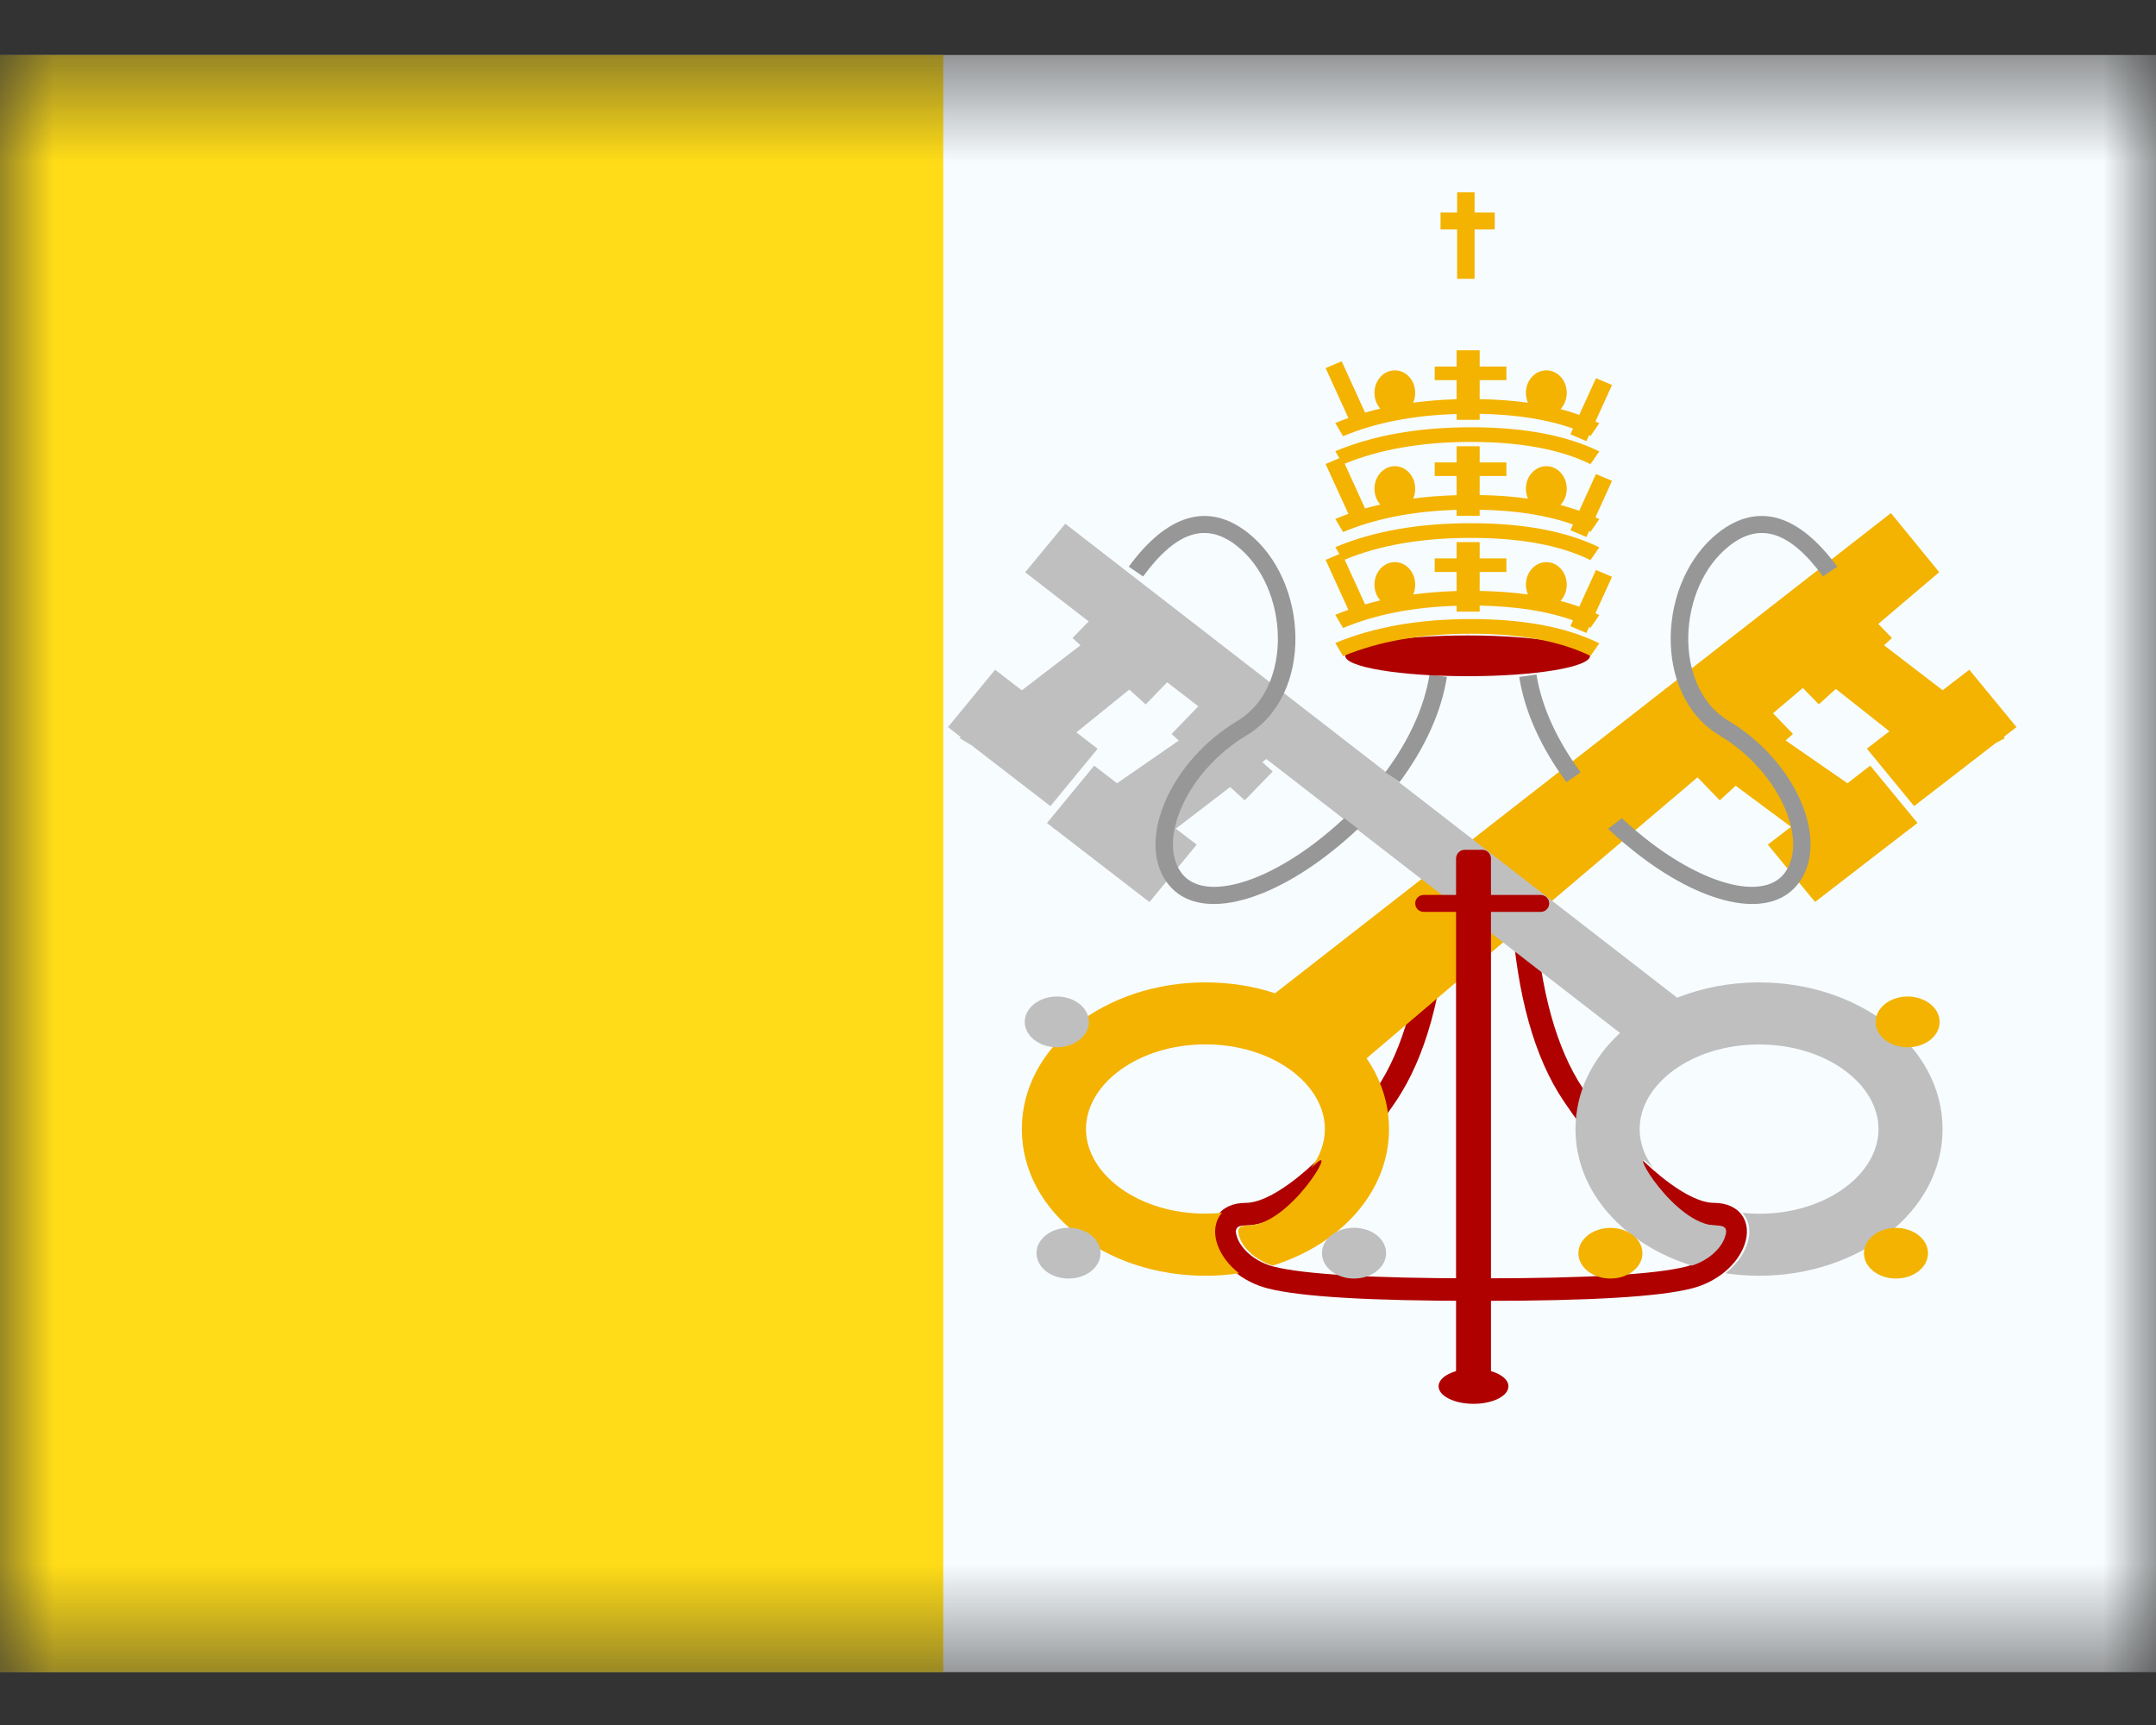 <svg width="20" height="16" viewBox="0 0 20 16" fill="none" xmlns="http://www.w3.org/2000/svg">
<rect x="0" y="0" width="20" height="16" fill="#333333" stroke="none"/>
<mask id="mask0_924_24071" style="mask-type:luminance" maskUnits="userSpaceOnUse" x="0" y="0" width="20" height="16">
<rect y="0.51" width="20" height="15" fill="white"/>
</mask>
<g mask="url(#mask0_924_24071)">
<path fill-rule="evenodd" clip-rule="evenodd" d="M0 0.51H20V15.51H0V0.51Z" fill="#F7FCFF"/>
<path fill-rule="evenodd" clip-rule="evenodd" d="M0 0.51H8.75V15.51H0V0.51Z" fill="#FFDC17"/>
<path d="M14.239 8.479L14.023 8.494C14.074 9.235 14.233 9.807 14.504 10.211C14.939 10.863 15.514 11.366 15.899 11.366C15.987 11.366 16.007 11.399 15.978 11.479C15.937 11.593 15.807 11.705 15.641 11.748C15.363 11.819 14.733 11.857 13.759 11.857V12.066C14.752 12.066 15.394 12.028 15.696 11.95C15.931 11.89 16.117 11.729 16.182 11.548C16.258 11.338 16.144 11.157 15.899 11.157C15.614 11.157 15.083 10.693 14.685 10.097C14.438 9.727 14.288 9.188 14.239 8.479Z" fill="#AF0100"/>
<path d="M13.217 8.479L13.433 8.494C13.381 9.235 13.222 9.807 12.952 10.211C12.516 10.863 11.941 11.366 11.556 11.366C11.469 11.366 11.448 11.399 11.477 11.479C11.518 11.593 11.648 11.705 11.815 11.748C12.092 11.819 12.723 11.857 13.696 11.857V12.066C12.703 12.066 12.061 12.028 11.759 11.95C11.524 11.89 11.338 11.729 11.273 11.548C11.198 11.338 11.311 11.157 11.556 11.157C11.842 11.157 12.372 10.693 12.77 10.097C13.018 9.727 13.168 9.188 13.217 8.479Z" fill="#AF0100"/>
<path fill-rule="evenodd" clip-rule="evenodd" d="M17.541 4.759L11.828 9.213C11.628 9.147 11.41 9.112 11.182 9.112C10.255 9.112 9.479 9.704 9.479 10.472C9.479 11.241 10.255 11.833 11.182 11.833C11.289 11.833 11.393 11.825 11.494 11.81C11.4 11.737 11.33 11.645 11.295 11.548C11.253 11.431 11.27 11.322 11.336 11.249C11.286 11.254 11.235 11.257 11.182 11.257C10.557 11.257 10.074 10.889 10.074 10.472C10.074 10.056 10.557 9.687 11.182 9.687C11.807 9.687 12.29 10.056 12.29 10.472C12.29 10.6 12.245 10.723 12.164 10.832C12.179 10.818 12.195 10.804 12.21 10.79C12.408 10.606 11.963 11.366 11.579 11.366C11.491 11.366 11.471 11.399 11.499 11.479C11.538 11.586 11.654 11.691 11.806 11.739C12.432 11.543 12.885 11.059 12.885 10.472C12.885 10.232 12.809 10.009 12.677 9.816L15.747 7.21L15.953 7.423L16.101 7.288L16.614 7.669L16.399 7.834L16.837 8.366L17.72 7.685L17.735 7.677L17.733 7.676L17.787 7.633L17.349 7.101L17.138 7.265L16.564 6.868L16.632 6.807L16.447 6.616L16.724 6.381L16.872 6.533L17.03 6.39L17.527 6.783L17.318 6.944L17.756 7.477L18.512 6.893L18.599 6.846L18.587 6.836L18.706 6.744L18.268 6.212L18.021 6.402L17.477 5.985L17.55 5.918L17.424 5.787L17.989 5.307L17.541 4.759Z" fill="#F4B300"/>
<path fill-rule="evenodd" clip-rule="evenodd" d="M9.804 9.714C9.968 9.714 10.101 9.608 10.101 9.478C10.101 9.348 9.968 9.243 9.804 9.243C9.64 9.243 9.506 9.348 9.506 9.478C9.506 9.608 9.64 9.714 9.804 9.714ZM9.912 11.859C10.076 11.859 10.209 11.754 10.209 11.623C10.209 11.493 10.076 11.388 9.912 11.388C9.748 11.388 9.615 11.493 9.615 11.623C9.615 11.754 9.748 11.859 9.912 11.859ZM12.858 11.623C12.858 11.754 12.725 11.859 12.56 11.859C12.396 11.859 12.263 11.754 12.263 11.623C12.263 11.493 12.396 11.388 12.56 11.388C12.725 11.388 12.858 11.493 12.858 11.623Z" fill="#BFBFBF"/>
<path fill-rule="evenodd" clip-rule="evenodd" d="M14.615 10.473C14.615 10.127 14.772 9.818 15.028 9.581L11.747 7.04L11.71 7.069L11.806 7.156L11.547 7.423L11.411 7.3L10.908 7.686L11.101 7.834L10.663 8.367L9.789 7.693L9.765 7.678L9.767 7.676L9.712 7.634L10.15 7.102L10.362 7.265L10.935 6.869L10.868 6.808L11.116 6.551L10.827 6.328L10.628 6.534L10.476 6.396L9.985 6.793L10.182 6.945L9.744 7.477L9.011 6.912L8.901 6.846L8.913 6.837L8.794 6.744L9.231 6.212L9.479 6.403L10.023 5.985L9.949 5.918L10.099 5.764L9.51 5.308L9.882 4.858L15.558 9.254C15.788 9.163 16.046 9.112 16.318 9.112C17.244 9.112 18.02 9.704 18.02 10.473C18.02 11.241 17.244 11.833 16.318 11.833C16.211 11.833 16.107 11.825 16.006 11.81C16.099 11.737 16.169 11.646 16.204 11.548C16.247 11.431 16.23 11.323 16.163 11.25C16.214 11.255 16.265 11.258 16.318 11.258C16.943 11.258 17.426 10.889 17.426 10.473C17.426 10.056 16.943 9.688 16.318 9.688C15.692 9.688 15.21 10.056 15.21 10.473C15.21 10.6 15.255 10.723 15.336 10.833C15.32 10.819 15.305 10.805 15.29 10.791C15.092 10.606 15.537 11.367 15.921 11.367C16.009 11.367 16.029 11.399 16 11.479C15.962 11.586 15.846 11.691 15.694 11.739C15.067 11.543 14.615 11.059 14.615 10.473Z" fill="#BFBFBF"/>
<path fill-rule="evenodd" clip-rule="evenodd" d="M17.696 9.714C17.532 9.714 17.399 9.609 17.399 9.479C17.399 9.349 17.532 9.243 17.696 9.243C17.86 9.243 17.993 9.349 17.993 9.479C17.993 9.609 17.86 9.714 17.696 9.714ZM17.588 11.859C17.424 11.859 17.291 11.754 17.291 11.624C17.291 11.494 17.424 11.389 17.588 11.389C17.752 11.389 17.885 11.494 17.885 11.624C17.885 11.754 17.752 11.859 17.588 11.859ZM14.642 11.624C14.642 11.754 14.775 11.859 14.939 11.859C15.103 11.859 15.236 11.754 15.236 11.624C15.236 11.494 15.103 11.389 14.939 11.389C14.775 11.389 14.642 11.494 14.642 11.624Z" fill="#F4B300"/>
<path fill-rule="evenodd" clip-rule="evenodd" d="M13.588 7.882C13.543 7.882 13.507 7.919 13.507 7.963V8.301H13.207C13.163 8.301 13.128 8.336 13.128 8.379C13.128 8.423 13.163 8.458 13.207 8.458H13.507V12.929C13.507 12.974 13.543 13.01 13.588 13.01H13.75C13.795 13.01 13.831 12.974 13.831 12.929V8.458H14.293C14.336 8.458 14.371 8.423 14.371 8.379C14.371 8.336 14.336 8.301 14.293 8.301H13.831V7.963C13.831 7.919 13.795 7.882 13.75 7.882H13.588Z" fill="#AF0100"/>
<path fill-rule="evenodd" clip-rule="evenodd" d="M10.471 5.256L10.604 5.347C10.912 4.926 11.19 4.841 11.472 5.062C11.959 5.444 12.001 6.375 11.48 6.686C10.859 7.058 10.544 7.783 10.819 8.177C11.073 8.541 11.687 8.404 12.292 7.946C12.399 7.865 12.502 7.778 12.598 7.687L12.47 7.589C12.382 7.671 12.289 7.749 12.192 7.823C11.652 8.23 11.133 8.347 10.954 8.089C10.739 7.782 11.013 7.15 11.565 6.82C12.19 6.446 12.142 5.385 11.574 4.94C11.207 4.654 10.828 4.769 10.471 5.256ZM12.851 7.163L12.983 7.255C13.213 6.945 13.37 6.61 13.422 6.279L13.261 6.256C13.213 6.56 13.067 6.873 12.851 7.163Z" fill="#979797"/>
<path fill-rule="evenodd" clip-rule="evenodd" d="M17.043 5.256L16.911 5.347C16.603 4.926 16.325 4.841 16.043 5.062C15.556 5.444 15.514 6.375 16.035 6.686C16.656 7.058 16.971 7.783 16.695 8.177C16.441 8.541 15.828 8.404 15.223 7.946C15.116 7.865 15.013 7.778 14.917 7.687L15.045 7.589C15.132 7.671 15.225 7.749 15.323 7.823C15.863 8.23 16.381 8.347 16.561 8.089C16.776 7.782 16.501 7.15 15.949 6.82C15.325 6.446 15.373 5.385 15.941 4.94C16.307 4.654 16.686 4.769 17.043 5.256ZM14.663 7.163L14.531 7.255C14.302 6.945 14.145 6.61 14.093 6.279L14.253 6.256C14.301 6.56 14.448 6.873 14.663 7.163Z" fill="#979797"/>
<path fill-rule="evenodd" clip-rule="evenodd" d="M13.669 13.021C13.848 13.021 13.993 12.948 13.993 12.858C13.993 12.769 13.848 12.696 13.669 12.696C13.49 12.696 13.345 12.769 13.345 12.858C13.345 12.948 13.49 13.021 13.669 13.021Z" fill="#AF0100"/>
<path fill-rule="evenodd" clip-rule="evenodd" d="M13.615 6.272C14.242 6.272 14.75 6.188 14.75 6.083C14.75 5.979 14.242 5.894 13.615 5.894C12.988 5.894 12.479 5.979 12.479 6.083C12.479 6.188 12.988 6.272 13.615 6.272Z" fill="#AF0100"/>
<path fill-rule="evenodd" clip-rule="evenodd" d="M13.679 1.784H13.517V1.971H13.363V2.128H13.517V2.586H13.679V2.128H13.866V1.971H13.679V1.784ZM12.459 4.046L12.387 3.924C12.427 3.907 12.467 3.891 12.508 3.877L12.297 3.414L12.446 3.351L12.663 3.827C12.709 3.814 12.756 3.801 12.804 3.79C12.771 3.752 12.75 3.701 12.75 3.644C12.75 3.528 12.835 3.435 12.939 3.435C13.044 3.435 13.128 3.528 13.128 3.644C13.128 3.677 13.121 3.707 13.11 3.735C13.238 3.718 13.372 3.707 13.512 3.703V3.526H13.309V3.4H13.512V3.249H13.726V3.4H13.974V3.526H13.726V3.702C13.886 3.705 14.035 3.716 14.174 3.735C14.162 3.708 14.155 3.677 14.155 3.644C14.155 3.528 14.24 3.435 14.345 3.435C14.449 3.435 14.534 3.528 14.534 3.644C14.534 3.703 14.511 3.757 14.476 3.795C14.536 3.81 14.594 3.828 14.65 3.848L14.805 3.508L14.954 3.571L14.8 3.909C14.812 3.914 14.824 3.92 14.836 3.926L14.754 4.044L14.741 4.037L14.716 4.092L14.568 4.028L14.592 3.975C14.355 3.89 14.067 3.845 13.726 3.838V3.894H13.512V3.84C13.108 3.852 12.757 3.921 12.459 4.046ZM12.387 4.185L12.425 4.249L12.297 4.304L12.508 4.766C12.467 4.781 12.427 4.797 12.387 4.813L12.459 4.935C12.757 4.81 13.108 4.741 13.512 4.729V4.784H13.726V4.728C14.067 4.734 14.355 4.78 14.592 4.865L14.568 4.918L14.716 4.981L14.741 4.927L14.754 4.933L14.836 4.815C14.824 4.81 14.812 4.804 14.8 4.798L14.954 4.46L14.805 4.397L14.65 4.737C14.594 4.718 14.536 4.7 14.476 4.684C14.511 4.646 14.534 4.593 14.534 4.533C14.534 4.418 14.449 4.324 14.345 4.324C14.24 4.324 14.155 4.418 14.155 4.533C14.155 4.566 14.162 4.597 14.174 4.625C14.035 4.605 13.886 4.594 13.726 4.592V4.415H13.974V4.289H13.726V4.139H13.512V4.289H13.309V4.415H13.512V4.593C13.372 4.597 13.238 4.607 13.11 4.624C13.121 4.597 13.128 4.566 13.128 4.533C13.128 4.418 13.044 4.324 12.939 4.324C12.835 4.324 12.75 4.418 12.75 4.533C12.75 4.59 12.771 4.642 12.804 4.68C12.756 4.691 12.709 4.703 12.663 4.716L12.474 4.301C12.801 4.167 13.191 4.099 13.646 4.099C14.106 4.099 14.475 4.168 14.754 4.305L14.836 4.187C14.529 4.037 14.133 3.963 13.646 3.963C13.161 3.963 12.741 4.037 12.387 4.185ZM12.387 5.075L12.425 5.139L12.297 5.193L12.508 5.656C12.467 5.67 12.427 5.686 12.387 5.703L12.459 5.825C12.757 5.7 13.108 5.631 13.512 5.619V5.673H13.726V5.617C14.067 5.624 14.355 5.669 14.592 5.754L14.568 5.808L14.716 5.871L14.741 5.816L14.754 5.823L14.836 5.705C14.824 5.699 14.812 5.693 14.8 5.688L14.954 5.35L14.805 5.287L14.65 5.627C14.594 5.607 14.536 5.589 14.476 5.574C14.511 5.536 14.534 5.482 14.534 5.423C14.534 5.307 14.449 5.214 14.345 5.214C14.24 5.214 14.155 5.307 14.155 5.423C14.155 5.456 14.162 5.487 14.174 5.514C14.035 5.495 13.886 5.484 13.726 5.481V5.305H13.974V5.179H13.726V5.028H13.512V5.179H13.309V5.305H13.512V5.482C13.372 5.486 13.238 5.497 13.11 5.514C13.121 5.486 13.128 5.456 13.128 5.423C13.128 5.307 13.044 5.214 12.939 5.214C12.835 5.214 12.75 5.307 12.75 5.423C12.75 5.48 12.771 5.532 12.804 5.569C12.756 5.58 12.709 5.593 12.663 5.606L12.474 5.191C12.801 5.056 13.191 4.989 13.646 4.989C14.106 4.989 14.475 5.058 14.754 5.195L14.836 5.077C14.529 4.927 14.133 4.853 13.646 4.853C13.161 4.853 12.741 4.926 12.387 5.075ZM12.387 5.964L12.459 6.086C12.79 5.948 13.185 5.878 13.646 5.878C14.106 5.878 14.475 5.947 14.754 6.084L14.836 5.967C14.529 5.816 14.133 5.742 13.646 5.742C13.161 5.742 12.741 5.816 12.387 5.964Z" fill="#F4B300"/>
</g>
</svg>
